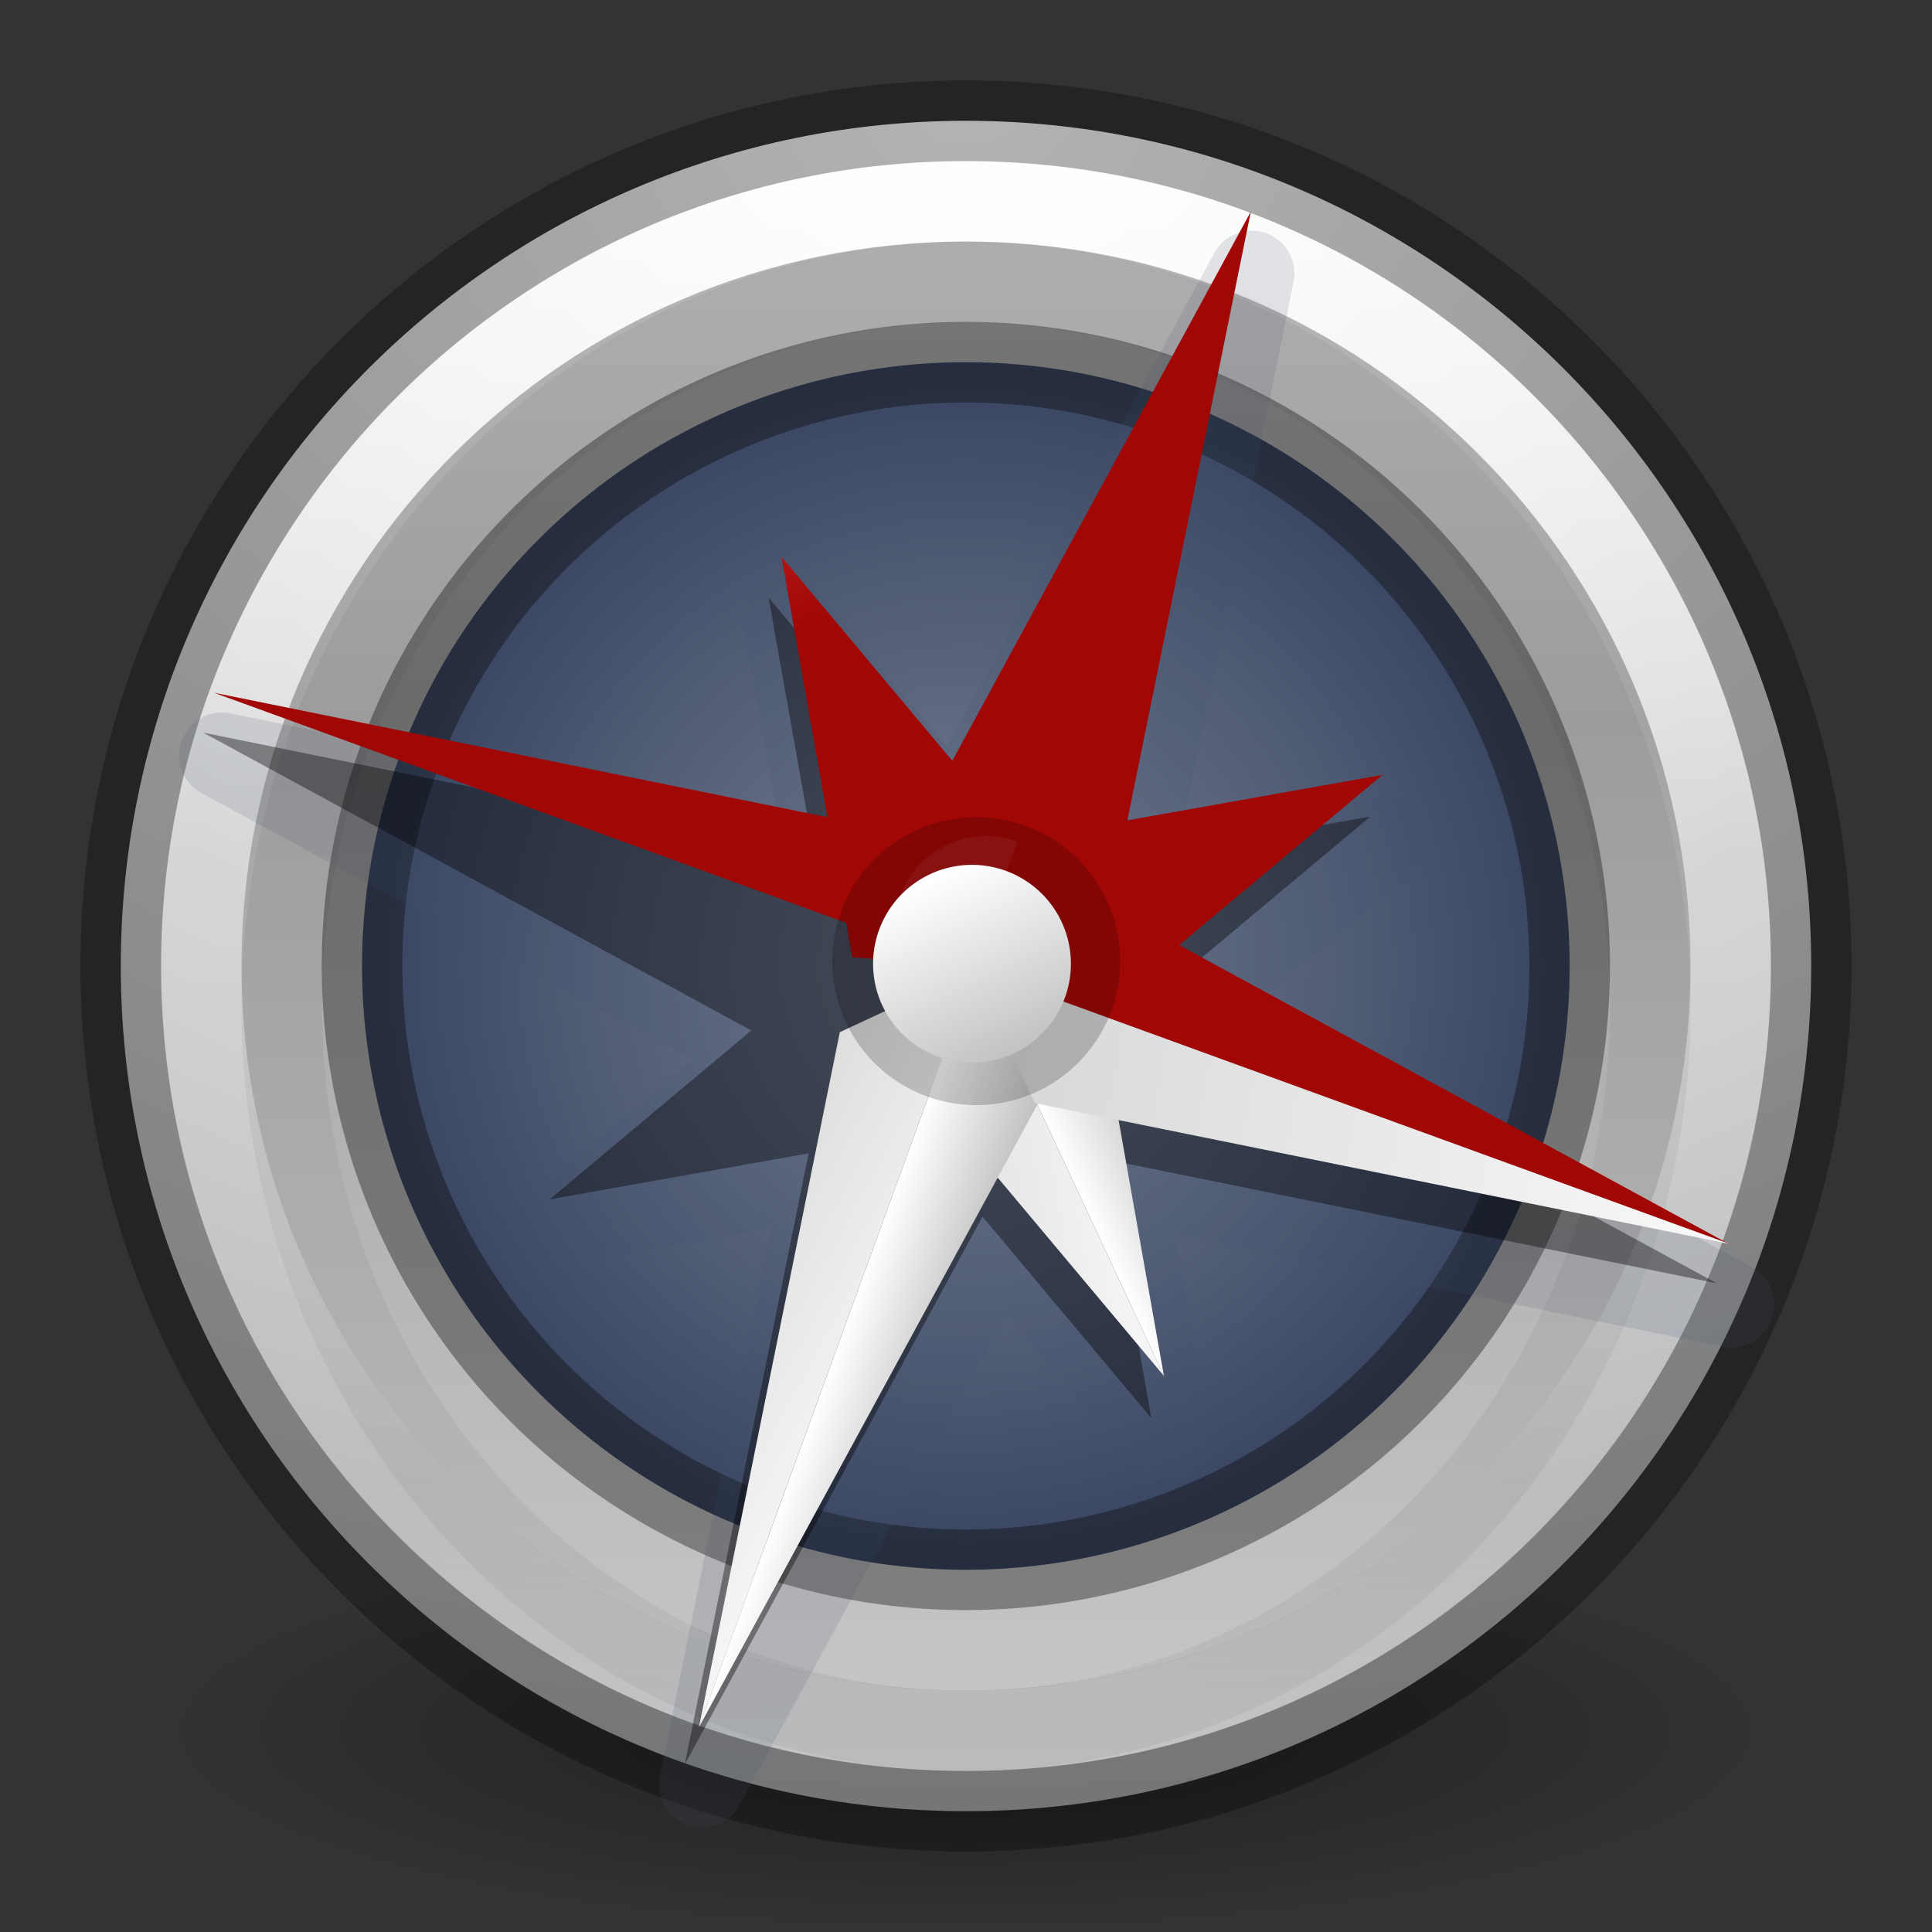 <svg height="24" viewBox="0 0 6.35 6.35" width="24" xmlns="http://www.w3.org/2000/svg" xmlns:xlink="http://www.w3.org/1999/xlink"><rect x="0" y="0" width="6.35" height="6.35" fill="#333333" stroke="none"/><linearGradient id="a" gradientTransform="matrix(.478 -.174 .168 .462 -24.968 13.278)" gradientUnits="userSpaceOnUse" x1="11.192" x2="11.192" y1="-.741" y2="30.298"><stop offset="0" stop-color="#ff8c82"/><stop offset=".312" stop-color="#ed5353"/><stop offset=".571" stop-color="#c6262e"/><stop offset="1" stop-color="#a10705"/></linearGradient><linearGradient id="b" gradientUnits="userSpaceOnUse" x1="11.312" x2="15.08" xlink:href="#a" y1="7.315" y2="9.832"/><linearGradient id="c" gradientUnits="userSpaceOnUse" x1="2.695" x2="21.488" xlink:href="#a" y1="12.014" y2="12.014"/><linearGradient id="d" gradientUnits="userSpaceOnUse" x1="14.569" x2="14.888" xlink:href="#a" y1="4.58" y2="15.402"/><linearGradient id="e" gradientTransform="matrix(.111 -.118 .118 .111 -2.33 3.357)" gradientUnits="userSpaceOnUse" x1="24" x2="24" xlink:href="#f" y1="22" y2="26"/><linearGradient id="f"><stop offset="0" stop-color="#fff"/><stop offset="1" stop-color="#c1c1c1"/></linearGradient><linearGradient id="g" gradientUnits="userSpaceOnUse" x1="10.5" x2="13.5" xlink:href="#f" y1=".5" y2="17.5"/><linearGradient id="h" gradientUnits="userSpaceOnUse" x1="12" x2="13.305" xlink:href="#f" y1="17" y2="17"/><linearGradient id="i" gradientUnits="userSpaceOnUse" x1="14" x2="7.5" xlink:href="#f" y1="15" y2="14"/><linearGradient id="j" gradientTransform="matrix(.099 0 0 .099 -1.916 -.265)" gradientUnits="userSpaceOnUse" x1="51.2" x2="51.2" y1="8.114" y2="56.115"><stop offset="0" stop-color="#b6b6b6"/><stop offset=".331" stop-color="#a4a4a4"/><stop offset="1" stop-color="#c5c5c5"/></linearGradient><linearGradient id="k" gradientUnits="userSpaceOnUse" x1="2.972" x2="2.972" y1=".306" y2="5.543"><stop offset="0" stop-color="#fff"/><stop offset=".424" stop-color="#fff" stop-opacity=".235"/><stop offset=".821" stop-color="#fff" stop-opacity=".157"/><stop offset="1" stop-color="#fff" stop-opacity=".392"/></linearGradient><radialGradient id="l" cx="23.896" cy="3.99" gradientTransform="matrix(0 .391 -.517 0 5.237 -9.279)" gradientUnits="userSpaceOnUse" r="20.397"><stop offset="0" stop-color="#fff"/><stop offset=".262" stop-color="#ddd"/><stop offset=".661" stop-color="#abacae"/><stop offset="1" stop-color="#89898b"/></radialGradient><radialGradient id="m" cx="62.625" cy="4.625" gradientTransform="matrix(.249 0 0 .062 -12.42 5.136)" gradientUnits="userSpaceOnUse" r="10.625"><stop offset="0"/><stop offset="1" stop-opacity="0"/></radialGradient><radialGradient id="n" cx="3.175" cy="2.91" gradientTransform="matrix(1 0 0 1 0 0)" gradientUnits="userSpaceOnUse" r="2.117"><stop offset="0" stop-color="#7a8498"/><stop offset="1" stop-color="#34405c"/></radialGradient><g transform="translate(0 .265)"><path d="m5.821 5.424c0 .365-1.185.661-2.646.661s-2.646-.296-2.646-.661 1.185-.661 2.646-.661 2.646.296 2.646.661z" fill="url(#m)" fill-rule="evenodd" opacity=".4" stroke-width=".265"/><path d="m3.175.132c-1.533 0-2.778 1.245-2.778 2.778 0 1.533 1.245 2.778 2.778 2.778 1.533 0 2.778-1.245 2.778-2.778 0-1.533-1.245-2.778-2.778-2.778z" fill="url(#l)"/><path d="m5.689 2.91c0 1.388-1.125 2.514-2.514 2.514-1.388 0-2.514-1.125-2.514-2.514 0-1.388 1.125-2.514 2.514-2.514 1.388 0 2.514 1.125 2.514 2.514z" style="opacity:.8;fill:none;stroke-width:.265;stroke-linecap:round;stroke-linejoin:round;stroke:url(#k)"/><path d="m3.175.529c-1.314 0-2.381 1.067-2.381 2.381 0 1.314 1.067 2.381 2.381 2.381 1.314 0 2.381-1.067 2.381-2.381 0-1.314-1.067-2.381-2.381-2.381z" fill="url(#j)"/><g stroke="#000" stroke-width=".265"><path d="m3.175.662c-1.241 0-2.249 1.067-2.249 2.381 0 1.314 1.008 2.381 2.249 2.381 1.241 0 2.249-1.067 2.249-2.381 0-1.314-1.008-2.381-2.249-2.381z" fill="none" opacity=".05"/><path d="m5.159 2.91a1.984 1.984 0 1 1 -3.969 0 1.984 1.984 0 1 1 3.969 0z" fill="url(#n)" stroke-opacity=".349"/><path d="m3.175.132c-1.533 0-2.778 1.245-2.778 2.778 0 1.533 1.245 2.778 2.778 2.778 1.533 0 2.778-1.245 2.778-2.778 0-1.533-1.245-2.778-2.778-2.778z" fill="none" opacity=".3"/></g></g><g transform="matrix(.94 .342 -.342 .94 1.302 -.891)"><path d="m3.242.58a.141.141 0 0 0 -.127.119l-.271 1.824-.57-.33a.141.141 0 0 0 -.191.191l.328.57-1.822.273a.141.141 0 0 0 0 .277l1.822.271-.328.57a.141.141 0 0 0 .191.191l.57-.328.271 1.822a.141.141 0 0 0 .277 0l.273-1.822.57.328a.141.141 0 0 0 .191-.191l-.33-.57 1.824-.271a.141.141 0 0 0 0-.277l-1.824-.273.33-.57a.141.141 0 0 0 -.191-.191l-.57.33-.273-1.824a.141.141 0 0 0 -.15-.119z" fill="#45506b" opacity=".15"/><path d="m3.178.67-.304 2.027-.748-.433.433.748-2.027.304 2.027.304-.433.748.748-.433.304 2.027.304-2.027.748.433-.433-.748 2.027-.304-2.027-.304.433-.748-.748.433z" fill-opacity=".39"/><g transform="matrix(.187 -.187 .105 .105 -.333 4.157)"><path d="m9.715 6.916.885 4.984 1.492.113 1.217.873 3.881-3.25-4.525.803z" fill="url(#d)" stroke-width=".75" transform="matrix(.906 .751 -.423 1.611 6.119 -16.441)"/><path d="m12 12v10l1.305-8.695z" fill="url(#h)"/><path d="m12 12-1.305 1.305 1.305 8.695z" fill="url(#i)"/></g><g transform="matrix(.187 .187 -.105 .105 2.193 -.333)"><path d="m12 12v10l1.305-8.695z" fill="url(#h)"/><path d="m12 12-1.305 1.305 1.305 8.695z" fill="url(#i)"/></g><g transform="scale(.265)"><path d="m15.512 2.617-4.199 7.725.779 1.672 1.672-.779z" fill="url(#b)" transform="matrix(.94 -.342 .342 .94 -3.471 4.846)"/><path d="m12 12v10l1.305-8.695z" fill="url(#h)"/><path d="m12 12-1.305 1.305 1.305 8.695z" fill="url(#i)"/></g><g transform="matrix(0 .265 -.265 0 6.35 0)"><path d="m2.695 8.594 9.396 3.42-.779-1.672zm9.396 3.42 9.396 3.42-7.725-4.199z" fill="url(#c)" transform="matrix(-.342 -.94 .94 -.342 4.846 27.471)"/><path d="m12 2v10l1.305-1.305z" fill="url(#g)"/><path d="m12 12v10l1.305-8.695z" fill="url(#h)"/></g><path d="m3.648 3.175a.473.473 0 0 1 -.945 0 .473.473 0 1 1 .945 0z" opacity=".2" stroke-width=".473"/><path d="m2.963 3.261a.302.302 0 0 1 .205-.523l.001.302z" fill="#fff" opacity=".05" stroke-width=".582"/><path d="m3.397 2.938a.325.325 0 0 1 -.444.474.325.325 0 1 1 .444-.474z" fill="url(#e)" stroke-width=".325"/></g></svg>